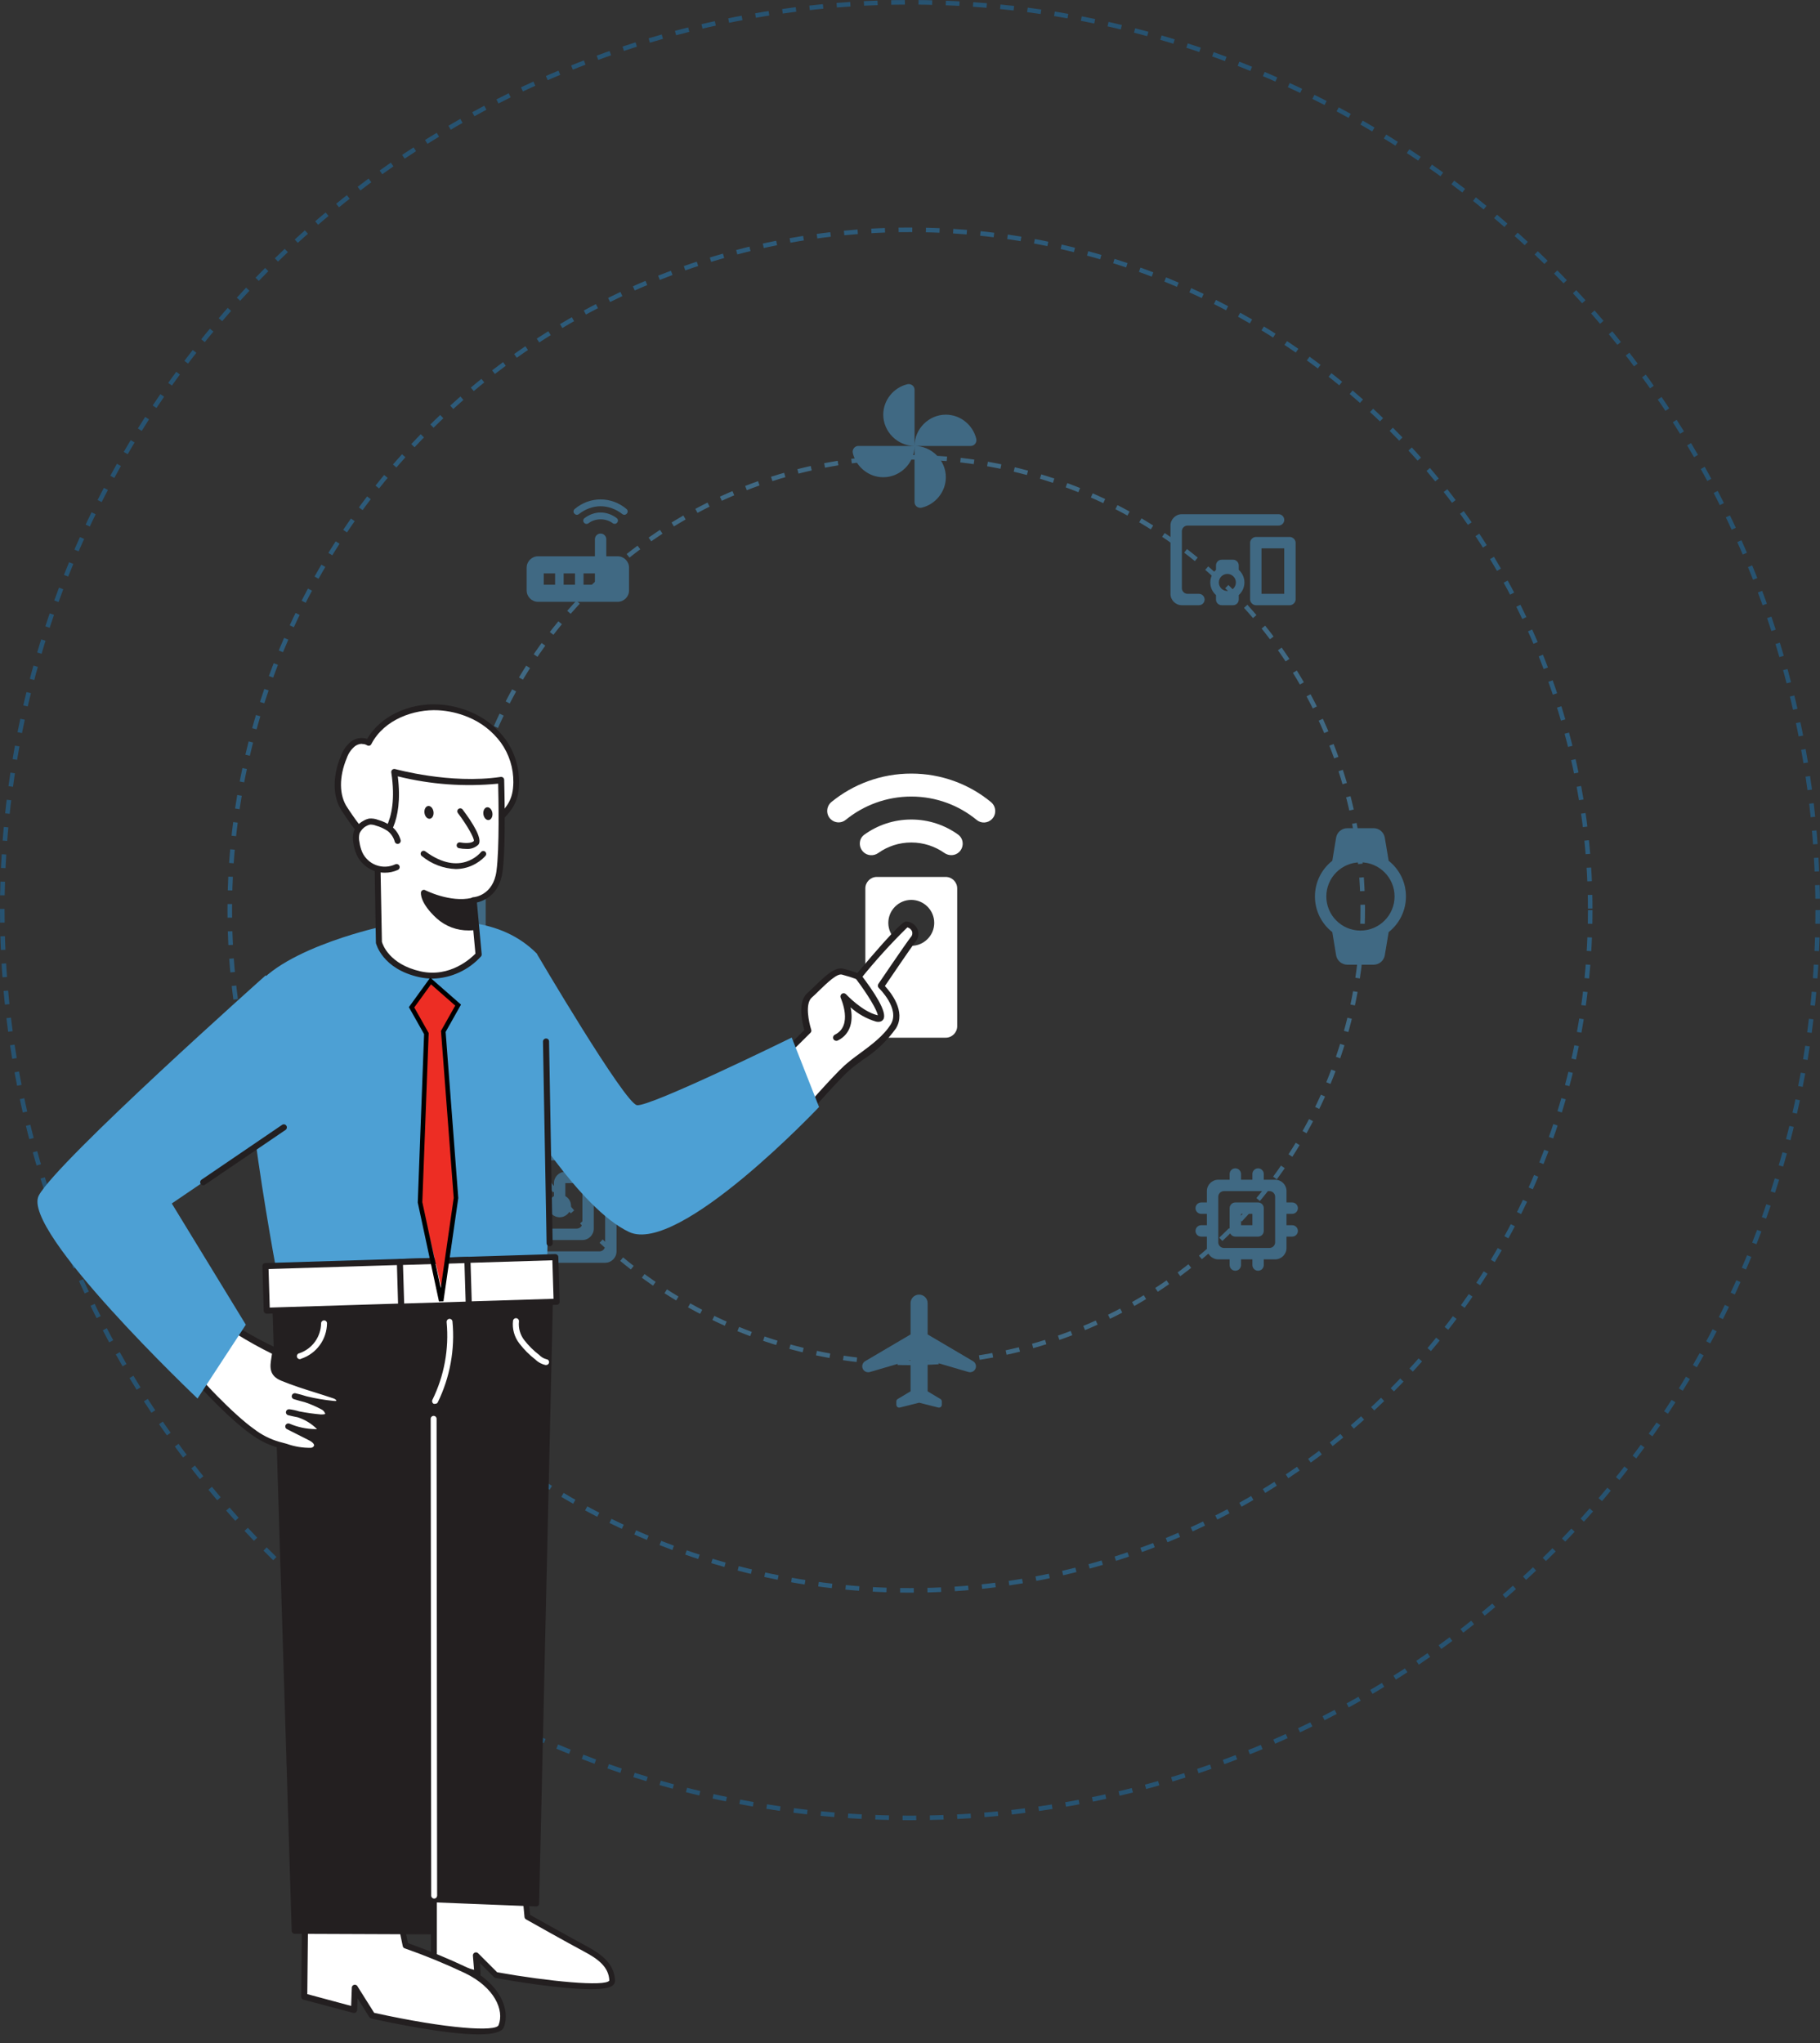 <svg width="400" height="449" viewBox="0 0 400 449" fill="none" xmlns="http://www.w3.org/2000/svg">
<rect x="0" y="0" width="400" height="449" fill="#333333" stroke="none"/>
<g opacity="0.5">
<circle cx="200" cy="200" r="199.5" stroke="#1B73B0" stroke-dasharray="3 3"/>
<circle cx="200" cy="200" r="149.5" stroke="#2784C2" stroke-dasharray="3 3"/>
<circle cx="200" cy="200" r="99.5" stroke="#4DA0D4" stroke-dasharray="3 3"/>
<g clip-path="url(#clip0_478_16325)">
<path d="M133 252.5H113C111.625 252.5 110.5 253.625 110.5 255V275C110.5 276.375 111.625 277.5 113 277.5H133C134.375 277.5 135.5 276.375 135.5 275V255C135.5 253.625 134.375 252.5 133 252.5ZM131.75 275H114.25C113.562 275 113 274.438 113 273.75V256.25C113 255.562 113.562 255 114.25 255H131.75C132.438 255 133 255.562 133 256.25V273.75C133 274.438 132.438 275 131.75 275ZM128 257.5H124.25C122.875 257.5 121.75 258.625 121.75 260V262.85C121 263.287 120.5 264.075 120.5 265C120.5 266.375 121.625 267.5 123 267.5C124.375 267.5 125.5 266.375 125.5 265C125.5 264.075 125 263.275 124.25 262.85V260H128V268.75C128 269.438 127.438 270 126.75 270H119.25C118.562 270 118 269.438 118 268.75V260H119.25C119.938 260 120.5 259.438 120.5 258.75C120.5 258.062 119.938 257.5 119.25 257.5H118C116.625 257.5 115.5 258.625 115.5 260V270C115.5 271.375 116.625 272.5 118 272.5H128C129.375 272.5 130.5 271.375 130.5 270V260C130.5 258.625 129.375 257.5 128 257.5Z" fill="#4DA0D4"/>
</g>
<path d="M259.75 116.75C259.75 116.062 260.312 115.5 261 115.5H281C281.688 115.5 282.25 114.938 282.25 114.25C282.25 113.562 281.688 113 281 113H259.75C258.375 113 257.25 114.125 257.25 115.5V130.5C257.25 131.875 258.375 133 259.75 133H263.5C264.188 133 264.75 132.438 264.75 131.75C264.75 131.062 264.188 130.5 263.5 130.5H261C260.312 130.5 259.75 129.938 259.75 129.25V116.75ZM271 123H268.5C267.812 123 267.25 123.562 267.25 124.25V125.225C266.488 125.912 266 126.887 266 128C266 129.112 266.488 130.087 267.25 130.775V131.75C267.25 132.438 267.812 133 268.5 133H271C271.688 133 272.25 132.438 272.25 131.75V130.775C273.012 130.087 273.5 129.1 273.5 128C273.5 126.9 273.012 125.912 272.25 125.225V124.25C272.25 123.562 271.688 123 271 123ZM269.75 129.875C268.712 129.875 267.875 129.038 267.875 128C267.875 126.962 268.712 126.125 269.75 126.125C270.788 126.125 271.625 126.962 271.625 128C271.625 129.038 270.788 129.875 269.75 129.875ZM283.5 118H276C275.375 118 274.75 118.625 274.75 119.25V131.75C274.75 132.375 275.375 133 276 133H283.5C284.125 133 284.75 132.375 284.75 131.75V119.25C284.75 118.625 284.125 118 283.5 118ZM282.25 130.5H277.25V120.5H282.25V130.5Z" fill="#4DA0D4"/>
<g clip-path="url(#clip1_478_16325)">
<path d="M95.501 203.75V197.5H100.501V203.75C100.501 204.437 101.064 205 101.751 205H105.501C106.189 205 106.751 204.437 106.751 203.75V195H108.876C109.451 195 109.726 194.287 109.289 193.912L98.839 184.5C98.364 184.075 97.639 184.075 97.164 184.5L86.714 193.912C86.289 194.287 86.551 195 87.126 195H89.251V203.75C89.251 204.437 89.814 205 90.501 205H94.251C94.939 205 95.501 204.437 95.501 203.75Z" fill="#4DA0D4"/>
</g>
<path d="M309 197C309 193.825 307.512 190.988 305.2 189.162L304.35 184.087C304.15 182.887 303.1 182 301.888 182H296.125C294.9 182 293.85 182.887 293.65 184.087L292.813 189.162C290.488 190.988 289 193.812 289 197C289 200.188 290.488 203.013 292.813 204.838L293.65 209.913C293.85 211.112 294.9 212 296.125 212H301.888C303.113 212 304.15 211.112 304.35 209.913L305.2 204.838C307.512 203.013 309 200.175 309 197ZM291.5 197C291.5 192.863 294.863 189.5 299 189.5C303.137 189.5 306.5 192.863 306.5 197C306.5 201.138 303.137 204.5 299 204.5C294.863 204.5 291.5 201.138 291.5 197Z" fill="#4DA0D4"/>
<path d="M201 98C201 94.25 204.125 91.125 207.875 91.125C211.087 91.125 213.837 93.412 214.562 96.425C214.75 97.225 214.162 98 213.35 98H201ZM201 98C201 101.75 197.875 104.875 194.125 104.875C190.912 104.875 188.162 102.587 187.437 99.575C187.25 98.775 187.837 98 188.65 98H201ZM201 98C197.25 98 194.125 94.875 194.125 91.125C194.125 87.912 196.412 85.162 199.425 84.437C200.225 84.25 201 84.837 201 85.65V98ZM201 98C204.75 98 207.875 101.125 207.875 104.875C207.875 108.087 205.587 110.837 202.575 111.562C201.775 111.75 201 111.162 201 110.35V98Z" fill="#4DA0D4"/>
<path d="M126.312 112.938C126.55 113.175 126.938 113.2 127.212 112.988C128.625 111.863 130.312 111.25 132 111.25C133.688 111.25 135.375 111.863 136.8 112.988C137.062 113.2 137.45 113.175 137.7 112.938L137.75 112.875C138.025 112.6 138.012 112.137 137.712 111.875C136.05 110.462 134.025 109.75 132 109.75C129.975 109.75 127.95 110.462 126.288 111.875C125.988 112.137 125.962 112.588 126.25 112.875L126.312 112.938ZM128.438 113.887C128.125 114.137 128.112 114.613 128.387 114.888L128.438 114.938C128.688 115.188 129.062 115.188 129.337 114.988C130.125 114.388 131.062 114.125 132 114.125C132.938 114.125 133.875 114.387 134.662 114.975C134.937 115.188 135.325 115.175 135.562 114.925L135.612 114.875C135.9 114.588 135.875 114.125 135.562 113.875C134.525 113.075 133.263 112.625 132 112.625C130.738 112.625 129.475 113.075 128.438 113.887ZM135.75 122.25H133.25V118.5C133.25 117.812 132.688 117.25 132 117.25C131.312 117.25 130.75 117.812 130.75 118.5V122.25H118.25C116.875 122.25 115.75 123.375 115.75 124.75V129.75C115.75 131.125 116.875 132.25 118.25 132.25H135.75C137.125 132.25 138.25 131.125 138.25 129.75V124.75C138.25 123.375 137.125 122.25 135.75 122.25ZM122 128.5H119.5V126H122V128.5ZM126.375 128.5H123.875V126H126.375V128.5ZM130.75 128.5H128.25V126H130.75V128.5Z" fill="#4DA0D4"/>
<path d="M276.5 264.25H271.5C270.812 264.25 270.25 264.812 270.25 265.5V270.5C270.25 271.188 270.812 271.75 271.5 271.75H276.5C277.188 271.75 277.75 271.188 277.75 270.5V265.5C277.75 264.812 277.188 264.25 276.5 264.25ZM275.25 269.25H272.75V266.75H275.25V269.25ZM285.25 265.5C285.25 264.812 284.688 264.25 284 264.25H282.75V261.75C282.75 260.375 281.625 259.25 280.25 259.25H277.75V258C277.75 257.312 277.188 256.75 276.5 256.75C275.812 256.75 275.25 257.312 275.25 258V259.25H272.75V258C272.75 257.312 272.188 256.75 271.5 256.75C270.812 256.75 270.25 257.312 270.25 258V259.25H267.75C266.375 259.25 265.25 260.375 265.25 261.75V264.25H264C263.312 264.25 262.75 264.812 262.75 265.5C262.75 266.188 263.312 266.75 264 266.75H265.25V269.25H264C263.312 269.25 262.75 269.812 262.75 270.5C262.75 271.188 263.312 271.75 264 271.75H265.25V274.25C265.25 275.625 266.375 276.75 267.75 276.75H270.25V278C270.25 278.688 270.812 279.25 271.5 279.25C272.188 279.25 272.75 278.688 272.75 278V276.75H275.25V278C275.25 278.688 275.812 279.25 276.5 279.25C277.188 279.25 277.75 278.688 277.75 278V276.75H280.25C281.625 276.75 282.75 275.625 282.75 274.25V271.75H284C284.688 271.75 285.25 271.188 285.25 270.5C285.25 269.812 284.688 269.25 284 269.25H282.75V266.75H284C284.688 266.75 285.25 266.188 285.25 265.5ZM279 274.25H269C268.312 274.25 267.75 273.688 267.75 273V263C267.75 262.312 268.312 261.75 269 261.75H279C279.688 261.75 280.25 262.312 280.25 263V273C280.25 273.688 279.688 274.25 279 274.25Z" fill="#4DA0D4"/>
<g clip-path="url(#clip2_478_16325)">
<path d="M213.85 299.125L203.875 293.25V286.375C203.875 285.338 203.038 284.5 202 284.5C200.962 284.5 200.125 285.338 200.125 286.375V293.25L190.15 299.125C189.75 299.35 189.5 299.788 189.5 300.25C189.5 301.125 190.337 301.75 191.175 301.512L200.125 298.888V305.75L197.3 307.438C197.112 307.55 197 307.763 197 307.975V308.6V308.7C197 309.113 197.387 309.413 197.775 309.312L201.425 308.4L202 308.25L202.475 308.362L203 308.5L205.375 309.1L206.212 309.312C206.612 309.413 206.987 309.113 206.987 308.7V308.237V307.975C206.987 307.75 206.875 307.55 206.688 307.438L203.875 305.75V298.875L212.825 301.5C213.663 301.75 214.5 301.125 214.5 300.25C214.5 299.788 214.25 299.35 213.85 299.125Z" fill="#4DA0D4"/>
</g>
</g>
<g clip-path="url(#clip3_478_16325)">
<path d="M207.85 192.711H192.71C191.322 192.711 190.186 193.846 190.186 195.234V225.516C190.186 226.904 191.322 228.039 192.71 228.039H207.85C209.238 228.039 210.374 226.904 210.374 225.516V195.234C210.374 193.846 209.238 192.711 207.85 192.711ZM200.28 207.852C197.504 207.852 195.233 205.58 195.233 202.805C195.233 200.029 197.504 197.758 200.28 197.758C203.056 197.758 205.327 200.029 205.327 202.805C205.327 205.58 203.056 207.852 200.28 207.852ZM189.732 187.21C190.615 188.093 192.003 188.169 193.013 187.462C195.057 185.999 197.58 185.141 200.28 185.141C202.98 185.141 205.504 185.999 207.548 187.437C208.557 188.144 209.945 188.093 210.828 187.21C211.913 186.125 211.812 184.333 210.601 183.425C207.699 181.33 204.141 180.094 200.28 180.094C196.419 180.094 192.861 181.33 189.959 183.425C188.723 184.308 188.647 186.125 189.732 187.21ZM200.28 170C193.618 170 187.512 172.347 182.742 176.233C181.581 177.192 181.481 178.933 182.54 179.993C183.449 180.901 184.887 180.977 185.871 180.169C189.783 176.99 194.804 175.047 200.28 175.047C205.756 175.047 210.778 176.99 214.664 180.195C215.648 181.002 217.086 180.926 217.995 180.018C219.054 178.958 218.954 177.217 217.793 176.258C213.049 172.347 206.942 170 200.28 170Z" fill="white"/>
</g>
<g clip-path="url(#clip4_478_16325)">
<path d="M95.305 410.982V431.03L104.881 433.768L104.66 429.667L108.994 434.001C108.994 434.001 134.725 438.621 134.596 435.195C134.466 431.77 131.858 429.888 128.601 428.175C125.123 426.346 115.949 421.168 115.949 421.168L114.574 406.454" fill="white"/>
<path d="M129.885 437.141C123.072 437.141 111.783 435.195 108.942 434.676C108.804 434.656 108.677 434.592 108.578 434.494L105.49 431.406L105.62 433.755C105.628 433.861 105.609 433.967 105.566 434.064C105.523 434.162 105.457 434.247 105.373 434.312C105.289 434.381 105.19 434.428 105.084 434.45C104.978 434.473 104.868 434.47 104.763 434.442L95.187 431.704C95.049 431.661 94.928 431.574 94.842 431.458C94.756 431.341 94.709 431.2 94.707 431.056V410.982C94.747 410.841 94.832 410.717 94.95 410.629C95.067 410.54 95.209 410.492 95.356 410.492C95.502 410.492 95.645 410.54 95.762 410.629C95.879 410.717 95.964 410.841 96.005 410.982V430.549L104.192 432.885L103.933 429.732C103.929 429.598 103.965 429.466 104.037 429.353C104.108 429.239 104.211 429.15 104.334 429.096C104.456 429.041 104.592 429.025 104.724 429.048C104.856 429.071 104.978 429.133 105.075 429.226L109.266 433.417C120.542 435.428 133.064 436.635 133.92 435.234C133.79 432.301 131.571 430.549 128.276 428.811C124.98 427.072 115.702 421.843 115.611 421.791C115.518 421.737 115.438 421.663 115.379 421.572C115.321 421.482 115.284 421.379 115.274 421.272L113.898 406.557C113.922 406.41 113.994 406.275 114.102 406.174C114.21 406.072 114.349 406.008 114.497 405.994C114.645 405.979 114.794 406.013 114.92 406.092C115.047 406.17 115.144 406.288 115.196 406.427L116.493 420.792C118.115 421.713 125.745 425.982 128.821 427.63C131.896 429.278 135.023 431.393 135.166 435.208C135.176 435.412 135.139 435.617 135.055 435.804C134.972 435.991 134.845 436.156 134.686 436.285C134.05 436.895 132.207 437.141 129.885 437.141Z" fill="#231F20"/>
<path d="M67.029 421.947L66.848 438.815L77.799 441.722L77.968 436.934L81.731 442.916C81.731 442.916 108.76 448.897 110.135 445.251C111.511 441.605 109.11 436.246 102.427 432.989C98.083 430.929 93.63 429.105 89.088 427.526L87.557 420.169" fill="white"/>
<path d="M105.231 447.068C98.094 447.068 86.156 444.589 81.589 443.577C81.42 443.529 81.273 443.424 81.174 443.279L78.578 439.127L78.487 441.722C78.48 441.82 78.451 441.916 78.404 442.003C78.358 442.09 78.293 442.167 78.215 442.228C78.135 442.29 78.043 442.334 77.943 442.354C77.844 442.374 77.742 442.371 77.644 442.345L66.692 439.438C66.549 439.398 66.422 439.311 66.333 439.191C66.244 439.071 66.197 438.926 66.199 438.776L66.368 421.908C66.368 421.82 66.385 421.732 66.42 421.651C66.454 421.57 66.504 421.497 66.566 421.435C66.629 421.373 66.704 421.325 66.785 421.292C66.867 421.26 66.955 421.244 67.043 421.246C67.131 421.246 67.218 421.263 67.299 421.297C67.38 421.331 67.454 421.381 67.515 421.444C67.577 421.507 67.625 421.582 67.658 421.663C67.69 421.745 67.706 421.833 67.704 421.921L67.536 438.218L77.177 440.813L77.32 436.921C77.296 436.757 77.334 436.59 77.426 436.452C77.518 436.314 77.658 436.215 77.818 436.173C77.978 436.132 78.148 436.15 78.296 436.226C78.443 436.302 78.558 436.429 78.617 436.583L82.237 442.332C98.431 445.9 109.033 446.523 109.578 445.031C110.875 441.735 108.682 436.752 102.22 433.612C97.897 431.566 93.471 429.747 88.959 428.162C88.846 428.131 88.744 428.068 88.666 427.98C88.587 427.893 88.536 427.785 88.518 427.669L86.974 420.312C86.971 420.154 87.022 420.001 87.12 419.878C87.218 419.755 87.356 419.67 87.51 419.638C87.663 419.606 87.824 419.628 87.963 419.701C88.102 419.775 88.211 419.894 88.271 420.039L89.66 427.007C94.098 428.583 98.455 430.38 102.713 432.392C109.902 435.896 112.199 441.631 110.745 445.485C110.33 446.601 108.189 447.068 105.231 447.068Z" fill="#231F20"/>
<path d="M60.543 288.049L64.747 424.321L95.085 424.438L94.734 417.431L117.831 418.288L120.997 279.68L60.543 288.049Z" fill="#231F20"/>
<path d="M95.084 425.087L64.759 424.97C64.59 424.967 64.429 424.899 64.308 424.781C64.188 424.663 64.117 424.503 64.11 424.334L59.906 288.088C59.907 287.93 59.963 287.777 60.065 287.656C60.167 287.535 60.308 287.454 60.464 287.426L120.919 279.057C121.012 279.048 121.106 279.058 121.196 279.087C121.285 279.116 121.367 279.163 121.438 279.225C121.508 279.286 121.565 279.362 121.603 279.447C121.641 279.533 121.66 279.625 121.658 279.718L118.492 418.327C118.484 418.499 118.409 418.661 118.285 418.781C118.224 418.842 118.151 418.889 118.07 418.918C117.989 418.948 117.903 418.958 117.817 418.949L95.421 418.054L95.72 424.36C95.725 424.448 95.713 424.535 95.684 424.618C95.655 424.7 95.61 424.776 95.551 424.84C95.494 424.911 95.423 424.97 95.343 425.012C95.263 425.055 95.174 425.08 95.084 425.087ZM65.369 423.673L94.396 423.789L94.098 417.457C94.091 417.369 94.104 417.28 94.135 417.197C94.167 417.114 94.216 417.039 94.279 416.977C94.34 416.911 94.414 416.859 94.497 416.825C94.58 416.791 94.67 416.777 94.759 416.782L117.195 417.613L120.335 280.419L61.204 288.607L65.369 423.673Z" fill="#231F20"/>
<path d="M83.067 203.823C83.067 203.823 58.75 209.26 54.883 219.251C51.016 229.243 61.566 283.637 61.566 283.637L120.23 277.733C120.23 277.733 121.839 220.821 117.92 209.493C110.251 201.838 98.742 201.111 83.067 203.823Z" fill="#4DA0D4"/>
<path d="M103.117 157.019C106.105 158.235 108.7 160.251 110.617 162.845C112.513 165.493 113.521 168.672 113.498 171.928C113.433 176.067 111.902 177.858 109.099 180.531C106.75 182.776 102.961 183.36 99.912 183.957C97.213 184.476 94.359 185.41 91.659 185.696C88.96 185.981 85.717 186.448 83.212 185.566C80.072 184.463 77.581 180.479 75.777 177.78C73.519 174.445 74.103 169.839 75.608 166.245C76.012 165.113 76.722 164.116 77.659 163.364C78.135 162.994 78.713 162.778 79.315 162.743C79.918 162.709 80.516 162.857 81.032 163.169C83.796 157.785 90.271 155.073 96.318 155.384C98.662 155.529 100.963 156.082 103.117 157.019Z" fill="white"/>
<path d="M86.817 186.811C85.498 186.854 84.181 186.669 82.924 186.266C79.81 185.176 77.371 181.556 75.593 178.909L75.165 178.26C73.088 175.224 73.011 170.669 74.931 166.102C75.377 164.848 76.169 163.745 77.215 162.923C77.707 162.557 78.281 162.317 78.886 162.222C79.492 162.127 80.112 162.18 80.692 162.378C83.534 157.499 89.685 154.488 96.263 154.8C98.682 154.924 101.061 155.464 103.296 156.396C106.401 157.659 109.095 159.756 111.082 162.456C113.075 165.233 114.125 168.575 114.079 171.993C114.079 176.431 112.302 178.39 109.486 181.076C107.176 183.282 103.712 183.944 100.662 184.528L99.962 184.657C98.949 184.865 97.924 185.111 96.886 185.371C95.179 185.825 93.445 186.176 91.696 186.422H91.086C89.671 186.628 88.246 186.758 86.817 186.811ZM79.589 163.455C79.035 163.462 78.496 163.638 78.045 163.961C77.208 164.638 76.578 165.537 76.229 166.556C74.477 170.721 74.516 174.796 76.332 177.456L76.761 178.105C78.448 180.596 80.744 184.009 83.43 184.956C85.597 185.708 88.621 185.384 90.956 185.111L91.579 185.047C93.285 184.813 94.975 184.475 96.64 184.034C97.704 183.775 98.755 183.515 99.78 183.308L100.481 183.178C103.361 182.62 106.605 181.997 108.642 180.064C111.51 177.326 112.769 175.73 112.821 171.928C112.865 168.793 111.9 165.727 110.07 163.182C108.226 160.686 105.73 158.746 102.855 157.577C100.764 156.705 98.539 156.201 96.276 156.084C91.086 155.825 84.442 158.031 81.614 163.52C81.573 163.606 81.513 163.682 81.439 163.743C81.365 163.803 81.278 163.847 81.185 163.87C80.997 163.909 80.801 163.872 80.641 163.766C80.325 163.573 79.958 163.483 79.589 163.507V163.455Z" fill="#231F20"/>
<path d="M104.076 197.776L105.179 209.753C105.179 209.753 100.041 215.786 92.255 214.086C84.469 212.387 83.172 207.067 83.172 207.067L82.809 185.254C82.809 185.254 88.479 182.075 86.546 169.683C86.546 169.683 98.561 173.109 110.019 171.422C110.019 171.422 110.473 185.501 109.669 191.508C108.864 197.516 104.076 197.776 104.076 197.776Z" fill="white"/>
<path d="M95.096 215.06C94.106 215.056 93.118 214.947 92.151 214.735C84.054 212.958 82.678 207.456 82.613 207.222C82.607 207.175 82.607 207.127 82.613 207.08L82.25 185.254C82.25 185.133 82.283 185.013 82.345 184.909C82.406 184.804 82.494 184.717 82.6 184.657C82.6 184.657 87.791 181.491 86 169.761C85.98 169.65 85.988 169.536 86.025 169.429C86.061 169.323 86.124 169.227 86.208 169.151C86.295 169.079 86.398 169.028 86.508 169.003C86.619 168.978 86.734 168.98 86.844 169.009C86.96 169.009 98.859 172.382 110.044 170.734C110.233 170.71 110.425 170.762 110.576 170.877C110.648 170.938 110.706 171.013 110.746 171.098C110.787 171.184 110.808 171.276 110.81 171.37C110.81 171.954 111.251 185.644 110.447 191.574C109.759 196.647 106.307 197.984 104.815 198.334L105.866 209.688C105.875 209.776 105.865 209.866 105.838 209.95C105.812 210.035 105.768 210.113 105.71 210.181C104.363 211.67 102.728 212.87 100.903 213.708C99.079 214.547 97.103 215.007 95.096 215.06ZM83.937 206.976C84.106 207.573 85.559 211.92 92.436 213.464C98.924 214.904 103.53 210.557 104.491 209.571L103.414 197.893C103.403 197.802 103.412 197.711 103.439 197.624C103.465 197.536 103.51 197.456 103.569 197.387C103.627 197.319 103.699 197.265 103.779 197.227C103.86 197.189 103.947 197.168 104.036 197.166C104.205 197.166 108.383 196.803 109.11 191.444C109.798 186.344 109.551 175.185 109.486 172.214C102.095 172.942 94.634 172.398 87.427 170.605C88.725 180.985 84.832 184.735 83.535 185.657L83.937 206.976Z" fill="#231F20"/>
<path d="M87.44 184.774C87.142 183.74 86.519 182.83 85.662 182.179C84.833 181.588 83.906 181.149 82.924 180.881C82.406 180.673 81.847 180.584 81.289 180.622C80.902 180.688 80.532 180.829 80.199 181.037C79.374 181.465 78.73 182.174 78.382 183.035C78.201 183.759 78.201 184.517 78.382 185.241C78.492 186.05 78.71 186.84 79.031 187.59C79.365 188.328 79.843 188.993 80.436 189.546C81.029 190.099 81.726 190.528 82.487 190.81C83.247 191.091 84.056 191.218 84.866 191.185C85.676 191.151 86.472 190.957 87.206 190.613" fill="white"/>
<path d="M84.546 191.781C83.741 191.779 82.942 191.639 82.184 191.366C80.485 190.726 79.109 189.438 78.357 187.785C78.015 186.979 77.78 186.133 77.656 185.267C77.479 184.434 77.51 183.569 77.747 182.75C78.14 181.731 78.892 180.891 79.862 180.388C80.259 180.141 80.699 179.969 81.159 179.882C81.817 179.83 82.478 179.928 83.093 180.168C84.15 180.463 85.147 180.941 86.038 181.582C87.018 182.346 87.724 183.407 88.05 184.606C88.093 184.778 88.067 184.96 87.977 185.113C87.888 185.266 87.741 185.377 87.57 185.423C87.484 185.446 87.395 185.452 87.308 185.441C87.22 185.429 87.136 185.4 87.059 185.355C86.983 185.311 86.917 185.251 86.864 185.18C86.811 185.109 86.773 185.029 86.752 184.943C86.5 184.03 85.964 183.221 85.221 182.633C84.43 182.09 83.552 181.687 82.626 181.44C82.214 181.271 81.772 181.192 81.328 181.206C81.03 181.27 80.745 181.384 80.485 181.543C79.817 181.906 79.295 182.488 79.005 183.191C78.856 183.809 78.856 184.455 79.005 185.073C79.109 185.822 79.309 186.555 79.602 187.253C79.899 187.911 80.323 188.505 80.852 188.997C81.38 189.49 82.001 189.873 82.678 190.123C83.356 190.373 84.077 190.486 84.799 190.454C85.52 190.422 86.228 190.247 86.882 189.939C87.044 189.867 87.228 189.86 87.395 189.921C87.561 189.981 87.699 190.104 87.777 190.263C87.853 190.425 87.861 190.61 87.8 190.778C87.739 190.946 87.614 191.082 87.453 191.158C86.542 191.58 85.549 191.792 84.546 191.781Z" fill="#231F20"/>
<path d="M104.35 203.732C102.929 203.93 101.483 203.82 100.108 203.41C98.734 203 97.463 202.3 96.382 201.357C92.905 198.139 93.165 196.167 93.165 196.167C93.165 196.167 98.718 199.061 103.766 197.945L104.35 203.732Z" fill="#231F20"/>
<path d="M103.049 204.471C100.424 204.507 97.884 203.548 95.938 201.785C92.318 198.451 92.487 196.336 92.513 196.102C92.528 196 92.567 195.902 92.628 195.819C92.689 195.735 92.77 195.667 92.863 195.622C92.954 195.571 93.057 195.544 93.161 195.544C93.266 195.544 93.369 195.571 93.46 195.622C93.46 195.622 98.884 198.399 103.62 197.335C103.71 197.315 103.803 197.315 103.893 197.335C103.982 197.355 104.066 197.395 104.139 197.452C104.214 197.504 104.277 197.571 104.324 197.65C104.371 197.728 104.401 197.815 104.411 197.906L104.995 203.667C105.011 203.829 104.965 203.991 104.866 204.121C104.768 204.251 104.624 204.339 104.463 204.368C103.996 204.442 103.523 204.477 103.049 204.471ZM94.07 197.309C94.726 198.667 95.664 199.87 96.821 200.838C98.698 202.487 101.153 203.322 103.646 203.161L103.192 198.762C100.076 199.081 96.932 198.58 94.07 197.309Z" fill="#231F20"/>
<path d="M94.475 179.926C95.022 179.851 95.379 179.163 95.273 178.389C95.167 177.615 94.638 177.049 94.091 177.123C93.545 177.198 93.187 177.886 93.293 178.66C93.399 179.434 93.928 180.001 94.475 179.926Z" fill="#231F20"/>
<path d="M107.42 180.207C107.967 180.132 108.324 179.444 108.218 178.67C108.113 177.896 107.583 177.329 107.037 177.404C106.49 177.479 106.133 178.167 106.239 178.941C106.344 179.715 106.873 180.282 107.42 180.207Z" fill="#231F20"/>
<path d="M100.168 190.976C97.464 190.871 94.868 189.887 92.772 188.174C92.693 188.128 92.625 188.066 92.572 187.992C92.518 187.918 92.481 187.834 92.463 187.744C92.444 187.655 92.445 187.563 92.464 187.474C92.484 187.385 92.522 187.301 92.576 187.228C92.63 187.154 92.699 187.093 92.778 187.048C92.858 187.003 92.945 186.975 93.036 186.967C93.127 186.958 93.219 186.969 93.305 186.998C93.391 187.027 93.471 187.074 93.538 187.136C101.168 192.741 105.527 187.473 105.709 187.252C105.816 187.119 105.972 187.033 106.142 187.013C106.312 186.994 106.483 187.043 106.617 187.149C106.751 187.256 106.837 187.411 106.856 187.581C106.876 187.752 106.827 187.922 106.721 188.057C105.891 188.971 104.879 189.702 103.751 190.205C102.623 190.708 101.403 190.97 100.168 190.976Z" fill="#231F20"/>
<path d="M101.154 178.286C101.154 178.286 105.54 184.099 104.645 185.202C103.75 186.305 101.012 185.76 101.012 185.76" fill="white"/>
<path d="M102.442 186.552C101.919 186.555 101.397 186.503 100.885 186.396C100.801 186.382 100.721 186.351 100.649 186.305C100.578 186.259 100.517 186.199 100.469 186.129C100.422 186.058 100.389 185.979 100.374 185.895C100.358 185.812 100.36 185.726 100.379 185.643C100.41 185.475 100.507 185.326 100.648 185.229C100.789 185.131 100.963 185.094 101.131 185.124C101.897 185.28 103.649 185.397 104.142 184.8C104.285 184.242 102.663 181.348 100.638 178.675C100.535 178.538 100.491 178.365 100.515 178.194C100.539 178.024 100.63 177.87 100.768 177.767C100.906 177.664 101.079 177.619 101.249 177.644C101.419 177.668 101.573 177.759 101.676 177.897C103.817 180.738 106.153 184.385 105.141 185.617C104.783 185.956 104.358 186.214 103.892 186.376C103.427 186.537 102.932 186.597 102.442 186.552Z" fill="#231F20"/>
<path d="M95.422 417.224C95.251 417.22 95.088 417.151 94.967 417.03C94.846 416.909 94.776 416.746 94.773 416.575L94.656 311.795C94.656 311.623 94.725 311.458 94.846 311.336C94.968 311.214 95.133 311.146 95.305 311.146C95.477 311.146 95.642 311.214 95.764 311.336C95.885 311.458 95.954 311.623 95.954 311.795L96.071 416.575C96.067 416.746 95.998 416.909 95.877 417.03C95.756 417.151 95.593 417.22 95.422 417.224Z" fill="white"/>
<path d="M122.051 276.255L58.344 278.224L58.647 288.029L122.354 286.06L122.051 276.255Z" fill="white"/>
<path d="M58.634 288.698C58.461 288.697 58.295 288.632 58.167 288.516C58.039 288.394 57.964 288.226 57.959 288.049L57.661 278.252C57.657 278.164 57.671 278.077 57.702 277.994C57.733 277.912 57.78 277.836 57.841 277.772C57.901 277.708 57.974 277.657 58.054 277.621C58.135 277.585 58.221 277.566 58.309 277.565L122.021 275.592C122.197 275.597 122.366 275.661 122.501 275.774C122.629 275.896 122.703 276.064 122.709 276.241L123.007 286.051C123.011 286.139 122.996 286.227 122.966 286.309C122.935 286.391 122.888 286.467 122.827 286.531C122.767 286.595 122.694 286.646 122.614 286.682C122.533 286.718 122.446 286.737 122.358 286.739L58.647 288.698H58.634ZM59.023 278.875L59.283 287.348L121.658 285.415L121.398 276.955L59.023 278.875Z" fill="#231F20"/>
<path d="M102.722 276.9L87.871 277.349L88.167 287.154L103.018 286.705L102.722 276.9Z" fill="white"/>
<path d="M88.18 287.802C88.01 287.803 87.847 287.738 87.725 287.621C87.594 287.5 87.515 287.332 87.505 287.154L87.219 277.357C87.216 277.269 87.23 277.181 87.261 277.099C87.292 277.016 87.339 276.941 87.399 276.877C87.46 276.813 87.532 276.761 87.613 276.726C87.693 276.69 87.78 276.671 87.868 276.669L102.712 276.215C102.889 276.211 103.06 276.277 103.189 276.399C103.318 276.52 103.393 276.687 103.4 276.864L103.699 286.674C103.697 286.85 103.633 287.02 103.517 287.154C103.388 287.272 103.224 287.345 103.05 287.361L88.205 287.802H88.18ZM88.569 277.98L88.828 286.453L102.336 286.038L102.077 277.577L88.569 277.98Z" fill="#231F20"/>
<path d="M97.081 273.866C96.905 273.866 96.737 273.797 96.613 273.673C96.489 273.548 96.419 273.38 96.419 273.205C96.419 234.199 94.771 220.432 94.758 220.289C94.761 220.131 94.821 219.979 94.927 219.861C95.033 219.744 95.177 219.668 95.334 219.647C95.491 219.627 95.65 219.663 95.782 219.75C95.915 219.837 96.012 219.968 96.055 220.12C96.055 220.263 97.729 234.095 97.729 273.205C97.729 273.378 97.661 273.544 97.54 273.668C97.419 273.792 97.254 273.863 97.081 273.866Z" fill="#231F20"/>
<path d="M60.502 296.885C60.203 299.48 59.282 301.479 62.072 302.595C65.692 304.035 69.52 305.086 73.205 306.332C73.597 306.428 73.961 306.615 74.269 306.877C74.421 307.009 74.523 307.189 74.558 307.387C74.594 307.586 74.56 307.79 74.463 307.967C74.204 308.356 73.646 308.356 73.166 308.317C70.315 308.029 67.499 307.464 64.758 306.63C66.902 307.095 68.969 307.864 70.895 308.914C71.635 309.303 72.452 310.121 72.011 310.834C71.713 311.327 71.012 311.34 70.441 311.288C68.097 311.083 65.772 310.701 63.486 310.147C66.004 310.458 68.342 311.616 70.117 313.429C70.27 313.549 70.376 313.719 70.415 313.91C70.415 314.416 69.792 314.636 69.273 314.636C67.237 314.617 65.226 314.175 63.369 313.339L68.028 315.687C68.871 316.115 69.87 316.855 69.636 317.776C69.545 318.032 69.383 318.256 69.17 318.424C68.956 318.592 68.7 318.695 68.43 318.724C66.392 319.035 63.239 317.88 61.189 317.426C59.123 316.833 57.183 315.865 55.467 314.571C51.133 311.652 42.257 302.569 39.52 298.04L44.71 287.309C49.626 291.042 54.919 294.251 60.502 296.885Z" fill="white"/>
<path d="M67.692 319.502C65.98 319.389 64.289 319.062 62.657 318.529C62.087 318.361 61.541 318.218 61.061 318.101C58.913 317.495 56.897 316.491 55.118 315.142C50.797 312.158 41.844 303.166 38.95 298.391C38.893 298.294 38.863 298.185 38.863 298.073C38.863 297.961 38.893 297.851 38.95 297.755L44.141 287.011C44.187 286.922 44.251 286.843 44.329 286.781C44.407 286.718 44.498 286.673 44.595 286.648C44.694 286.628 44.796 286.63 44.894 286.652C44.992 286.675 45.085 286.717 45.166 286.777C50.052 290.489 55.314 293.677 60.867 296.289C60.992 296.347 61.096 296.444 61.164 296.565C61.231 296.686 61.259 296.826 61.243 296.963C61.243 297.43 61.126 297.872 61.048 298.261C60.724 300.35 60.659 301.232 62.346 301.933C64.734 302.88 67.277 303.685 69.729 304.45C71.027 304.853 72.221 305.242 73.453 305.657C73.935 305.784 74.38 306.025 74.751 306.358C75.011 306.603 75.18 306.929 75.229 307.283C75.279 307.637 75.206 307.997 75.023 308.304C74.795 308.572 74.498 308.772 74.164 308.884C73.83 308.996 73.473 309.015 73.129 308.94L72.013 308.81C72.368 309.119 72.633 309.518 72.779 309.965C72.836 310.163 72.85 310.37 72.821 310.574C72.792 310.777 72.72 310.972 72.61 311.146C72.351 311.465 72.01 311.706 71.623 311.844C71.236 311.981 70.819 312.009 70.417 311.924L69.392 311.821C69.849 312.158 70.283 312.526 70.689 312.924C70.945 313.149 71.115 313.457 71.17 313.793C71.19 313.955 71.177 314.12 71.13 314.276C71.083 314.433 71.004 314.577 70.897 314.701C70.486 315.083 69.94 315.288 69.379 315.272H68.691C70.495 316.284 70.534 317.4 70.378 317.984C70.257 318.368 70.027 318.709 69.716 318.965C69.405 319.22 69.026 319.38 68.626 319.425C68.317 319.473 68.005 319.499 67.692 319.502ZM40.274 298.001C43.233 302.608 51.797 311.224 55.845 314.04C57.493 315.316 59.369 316.267 61.373 316.842C61.866 316.959 62.424 317.115 63.008 317.283C64.722 317.897 66.533 318.196 68.354 318.166C68.494 318.153 68.628 318.105 68.744 318.026C68.86 317.946 68.954 317.838 69.016 317.712C69.132 317.271 68.432 316.739 67.718 316.414L63.073 314.065C62.914 313.99 62.793 313.854 62.734 313.689C62.676 313.523 62.685 313.341 62.761 313.183C62.84 313.027 62.974 312.907 63.138 312.847C63.302 312.786 63.483 312.791 63.644 312.859C65.422 313.629 67.337 314.034 69.275 314.053C69.403 314.082 69.536 314.082 69.664 314.053C68.481 312.856 67.025 311.966 65.421 311.457C64.734 311.328 64.046 311.172 63.358 311.003C63.191 310.966 63.045 310.865 62.951 310.722C62.856 310.58 62.821 310.406 62.852 310.238C62.884 310.07 62.978 309.921 63.115 309.82C63.252 309.719 63.422 309.673 63.592 309.693C64.327 309.782 65.052 309.938 65.759 310.16C67.337 310.469 68.931 310.694 70.534 310.834C71.26 310.834 71.442 310.757 71.481 310.692C71.414 310.475 71.302 310.275 71.153 310.105C71.003 309.935 70.818 309.799 70.612 309.706C69.46 309.086 68.257 308.565 67.017 308.149C66.2 307.941 65.395 307.72 64.591 307.474C64.425 307.425 64.285 307.314 64.2 307.164C64.115 307.014 64.093 306.836 64.137 306.669C64.183 306.503 64.289 306.359 64.436 306.268C64.583 306.177 64.758 306.144 64.928 306.176C65.759 306.358 66.576 306.591 67.394 306.851C69.323 307.32 71.283 307.654 73.259 307.85C73.817 307.915 73.907 307.85 73.907 307.85C73.909 307.802 73.9 307.754 73.882 307.709C73.865 307.665 73.838 307.624 73.804 307.591C73.565 307.409 73.291 307.281 72.999 307.214C71.779 306.799 70.534 306.41 69.301 306.02C66.823 305.242 64.266 304.437 61.827 303.425C59.024 302.296 59.336 300.259 59.66 298.3L59.777 297.495C54.542 294.91 49.566 291.83 44.919 288.295L40.274 298.001Z" fill="#231F20"/>
<path d="M58.401 214.333C58.401 214.333 12.648 255.077 8.534 262.707C4.421 270.337 43.413 307.331 43.413 307.331L54.028 291.111L37.756 264.472L75.256 238.987L58.401 214.333Z" fill="#4DA0D4"/>
<path d="M169.863 234.25L177.651 226.602C177.651 226.602 175.721 220.764 177.996 218.788C180.271 216.813 183.287 213.096 185.249 213.612C186.427 213.913 187.588 214.275 188.728 214.696C188.728 214.696 198.333 203.23 199.308 203.189C199.681 203.206 200.041 203.327 200.348 203.538C200.655 203.749 200.897 204.042 201.046 204.383C201.195 204.725 201.245 205.101 201.19 205.47C201.135 205.838 200.978 206.184 200.737 206.468C199.359 208.282 193.677 216.682 193.677 216.682C193.677 216.682 198.796 221.594 196.427 225.501C194.059 229.409 188.984 232.162 186.154 234.698C183.325 237.233 174.623 247.139 174.623 247.139L169.863 234.25Z" fill="white"/>
<path d="M174.393 247.815C174.295 247.782 174.206 247.727 174.132 247.655C174.058 247.584 174.001 247.496 173.964 247.4L169.124 234.482C169.074 234.352 169.063 234.211 169.093 234.075C169.124 233.94 169.193 233.817 169.294 233.721L176.774 226.372C176.335 224.856 175.203 220.177 177.455 218.223C177.989 217.763 178.605 217.118 179.171 216.609C181.295 214.547 183.479 212.402 185.36 212.889C186.756 213.245 187.829 213.605 188.435 213.826C197.946 202.493 198.858 202.459 199.178 202.5C199.674 202.526 200.155 202.68 200.574 202.947C200.992 203.214 201.334 203.586 201.566 204.025C201.806 204.491 201.9 205.019 201.836 205.539C201.772 206.059 201.552 206.548 201.205 206.941C200.048 208.486 195.736 214.84 194.484 216.685C195.744 218.042 199.182 222.251 196.927 225.971C194.961 228.726 192.484 231.078 189.631 232.899C188.479 233.76 187.378 234.563 186.518 235.331C183.754 237.814 175.218 247.643 175.125 247.731C175.044 247.827 174.94 247.899 174.823 247.942C174.706 247.985 174.579 247.996 174.456 247.975L174.393 247.815ZM170.63 234.406L174.879 245.767C177.092 243.251 183.252 236.26 185.608 234.147C186.641 233.24 187.721 232.387 188.842 231.591C191.344 229.744 194.188 227.671 195.787 225.083C197.856 221.662 193.206 217.179 193.162 217.133C193.035 217.018 192.954 216.861 192.935 216.691C192.915 216.522 192.958 216.35 193.056 216.21C193.288 215.868 198.762 207.789 200.139 205.974C200.326 205.791 200.45 205.554 200.494 205.297C200.539 205.04 200.501 204.775 200.387 204.54C200.284 204.358 200.146 204.198 199.981 204.07C199.815 203.942 199.626 203.848 199.424 203.793C195.808 207.336 192.405 211.088 189.231 215.03C189.137 215.147 189.007 215.23 188.862 215.268C188.716 215.305 188.563 215.295 188.423 215.239C187.311 214.826 186.179 214.469 185.031 214.171C183.928 213.891 181.762 216.028 180.193 217.529C179.574 218.142 178.977 218.732 178.42 219.215C176.86 220.567 177.793 224.747 178.282 226.251C178.329 226.376 178.337 226.512 178.306 226.642C178.275 226.772 178.206 226.89 178.108 226.98L170.63 234.406Z" fill="#231F20"/>
<path d="M183.549 228.671C183.377 228.613 183.236 228.49 183.154 228.329C183.114 228.244 183.091 228.151 183.087 228.057C183.083 227.962 183.097 227.868 183.129 227.779C183.162 227.69 183.211 227.609 183.275 227.539C183.339 227.47 183.417 227.414 183.502 227.374C187.518 225.393 184.842 219.511 184.771 219.287C184.701 219.131 184.688 218.956 184.734 218.792C184.78 218.628 184.882 218.485 185.022 218.388C185.163 218.293 185.333 218.252 185.502 218.272C185.671 218.292 185.828 218.371 185.944 218.495C185.944 218.495 189.519 222.327 192.838 223.094L192.919 223.123C192.817 222.065 190.728 218.546 188.121 215.112C188.058 215.038 188.011 214.952 187.982 214.859C187.954 214.766 187.945 214.668 187.955 214.572C187.966 214.475 187.996 214.382 188.044 214.297C188.092 214.212 188.156 214.138 188.234 214.079C188.311 214.021 188.4 213.978 188.494 213.955C188.588 213.931 188.687 213.927 188.783 213.943C188.879 213.959 188.97 213.994 189.052 214.046C189.134 214.098 189.205 214.167 189.26 214.247C192.02 217.889 195.122 222.478 194.132 224.022C193.957 224.294 193.51 224.725 192.51 224.498C190.448 223.874 188.546 222.807 186.939 221.372C187.506 224.001 187.161 227.167 184.134 228.655C184.043 228.7 183.944 228.724 183.843 228.727C183.742 228.73 183.641 228.711 183.549 228.671Z" fill="#231F20"/>
<path d="M117.922 209.493C117.922 209.493 137.243 242.374 139.981 242.867C142.719 243.36 174.004 228.01 174.004 228.01L180.011 243.269C180.011 243.269 149.22 275.865 138.268 270.739C127.316 265.614 114.172 243.594 114.172 243.594L117.922 209.493Z" fill="#4DA0D4"/>
<path d="M66.003 298.676C65.831 298.702 65.656 298.659 65.516 298.555C65.376 298.452 65.283 298.297 65.257 298.125C65.231 297.953 65.275 297.778 65.379 297.638C65.482 297.498 65.637 297.405 65.809 297.379C67.181 296.907 68.375 296.023 69.227 294.848C70.079 293.673 70.548 292.264 70.571 290.813C70.571 290.641 70.639 290.476 70.761 290.354C70.883 290.233 71.048 290.164 71.22 290.164C71.304 290.162 71.388 290.178 71.467 290.209C71.546 290.24 71.617 290.287 71.678 290.346C71.738 290.405 71.786 290.476 71.819 290.554C71.852 290.632 71.868 290.715 71.868 290.8C71.852 292.527 71.296 294.205 70.28 295.601C69.263 296.996 67.836 298.04 66.198 298.586C66.14 298.629 66.074 298.66 66.003 298.676Z" fill="white"/>
<path d="M120.01 299.974H119.932C119.074 299.801 118.285 299.382 117.661 298.767C116.341 297.748 115.159 296.561 114.145 295.238C113.039 293.817 112.54 292.016 112.756 290.229C112.77 290.144 112.8 290.062 112.845 289.989C112.891 289.915 112.95 289.851 113.02 289.801C113.09 289.75 113.169 289.714 113.253 289.694C113.337 289.674 113.424 289.67 113.509 289.684C113.594 289.698 113.676 289.728 113.749 289.773C113.823 289.818 113.887 289.878 113.937 289.947C113.988 290.017 114.024 290.097 114.044 290.18C114.064 290.264 114.068 290.351 114.054 290.437C113.909 291.89 114.327 293.343 115.222 294.498C116.174 295.727 117.282 296.826 118.518 297.768C118.951 298.223 119.504 298.547 120.114 298.702C120.197 298.712 120.278 298.738 120.352 298.779C120.425 298.82 120.49 298.876 120.542 298.942C120.594 299.009 120.632 299.085 120.654 299.166C120.677 299.247 120.682 299.332 120.672 299.416C120.649 299.574 120.569 299.718 120.447 299.821C120.325 299.924 120.169 299.979 120.01 299.974Z" fill="white"/>
<path d="M95.615 308.499C95.52 308.517 95.424 308.517 95.329 308.499C95.177 308.421 95.06 308.287 95.005 308.125C94.949 307.962 94.958 307.785 95.031 307.63C97.636 302.333 98.719 296.417 98.158 290.54C98.144 290.369 98.196 290.198 98.305 290.065C98.414 289.932 98.571 289.846 98.742 289.827C98.827 289.818 98.912 289.826 98.993 289.851C99.075 289.875 99.15 289.916 99.216 289.971C99.281 290.025 99.335 290.092 99.374 290.168C99.413 290.243 99.436 290.326 99.443 290.411C100.025 296.526 98.902 302.684 96.199 308.201C96.138 308.299 96.051 308.378 95.948 308.431C95.845 308.483 95.73 308.507 95.615 308.499Z" fill="white"/>
<path d="M120.802 273.866C120.628 273.866 120.46 273.799 120.334 273.678C120.208 273.557 120.134 273.392 120.128 273.217L119.336 228.905C119.334 228.816 119.35 228.728 119.382 228.646C119.415 228.563 119.463 228.488 119.524 228.424C119.586 228.36 119.659 228.309 119.741 228.273C119.822 228.238 119.909 228.219 119.998 228.217C120.087 228.212 120.176 228.225 120.259 228.256C120.343 228.287 120.419 228.335 120.483 228.398C120.546 228.46 120.596 228.535 120.629 228.618C120.661 228.701 120.676 228.79 120.673 228.879L121.464 273.191C121.466 273.278 121.45 273.365 121.419 273.446C121.387 273.527 121.34 273.6 121.279 273.663C121.219 273.726 121.147 273.776 121.068 273.811C120.988 273.846 120.902 273.864 120.815 273.866H120.802Z" fill="#231F20"/>
<path d="M44.646 260.475C44.505 260.471 44.37 260.423 44.258 260.338C44.146 260.252 44.064 260.134 44.022 260C43.981 259.865 43.982 259.722 44.027 259.588C44.071 259.455 44.156 259.338 44.27 259.256L62.008 247.188C62.08 247.139 62.161 247.105 62.247 247.088C62.332 247.071 62.42 247.07 62.506 247.087C62.592 247.104 62.673 247.138 62.746 247.186C62.818 247.235 62.88 247.297 62.929 247.37C63.029 247.516 63.068 247.697 63.037 247.872C63.005 248.047 62.906 248.202 62.76 248.304L45.022 260.359C44.911 260.434 44.78 260.475 44.646 260.475Z" fill="#231F20"/>
<path d="M97.618 227.109L100.614 263.23L97.08 283.335L92.4 263.033L94.131 227.678L90.457 221.771L94.74 215.58L100.684 221.312L97.618 227.109Z" fill="#ED2D24"/>
<path d="M90.457 221.359L94.641 215.58L100.684 220.877L97.43 226.656L100.219 263.257L96.965 285.892L92.317 264.22L93.711 227.138L90.457 221.359Z" stroke="black"/>
</g>
<defs>
<clipPath id="clip0_478_16325">
<rect width="30" height="30" fill="white" transform="translate(108 250)"/>
</clipPath>
<clipPath id="clip1_478_16325">
<rect width="30" height="30" fill="white" transform="translate(83 180)"/>
</clipPath>
<clipPath id="clip2_478_16325">
<rect width="30" height="30" fill="white" transform="translate(187 282)"/>
</clipPath>
<clipPath id="clip3_478_16325">
<rect width="60.562" height="60.562" fill="white" transform="translate(170 170)"/>
</clipPath>
<clipPath id="clip4_478_16325">
<rect width="196.876" height="294.034" fill="white" transform="translate(8 154.216)"/>
</clipPath>
</defs>
</svg>
